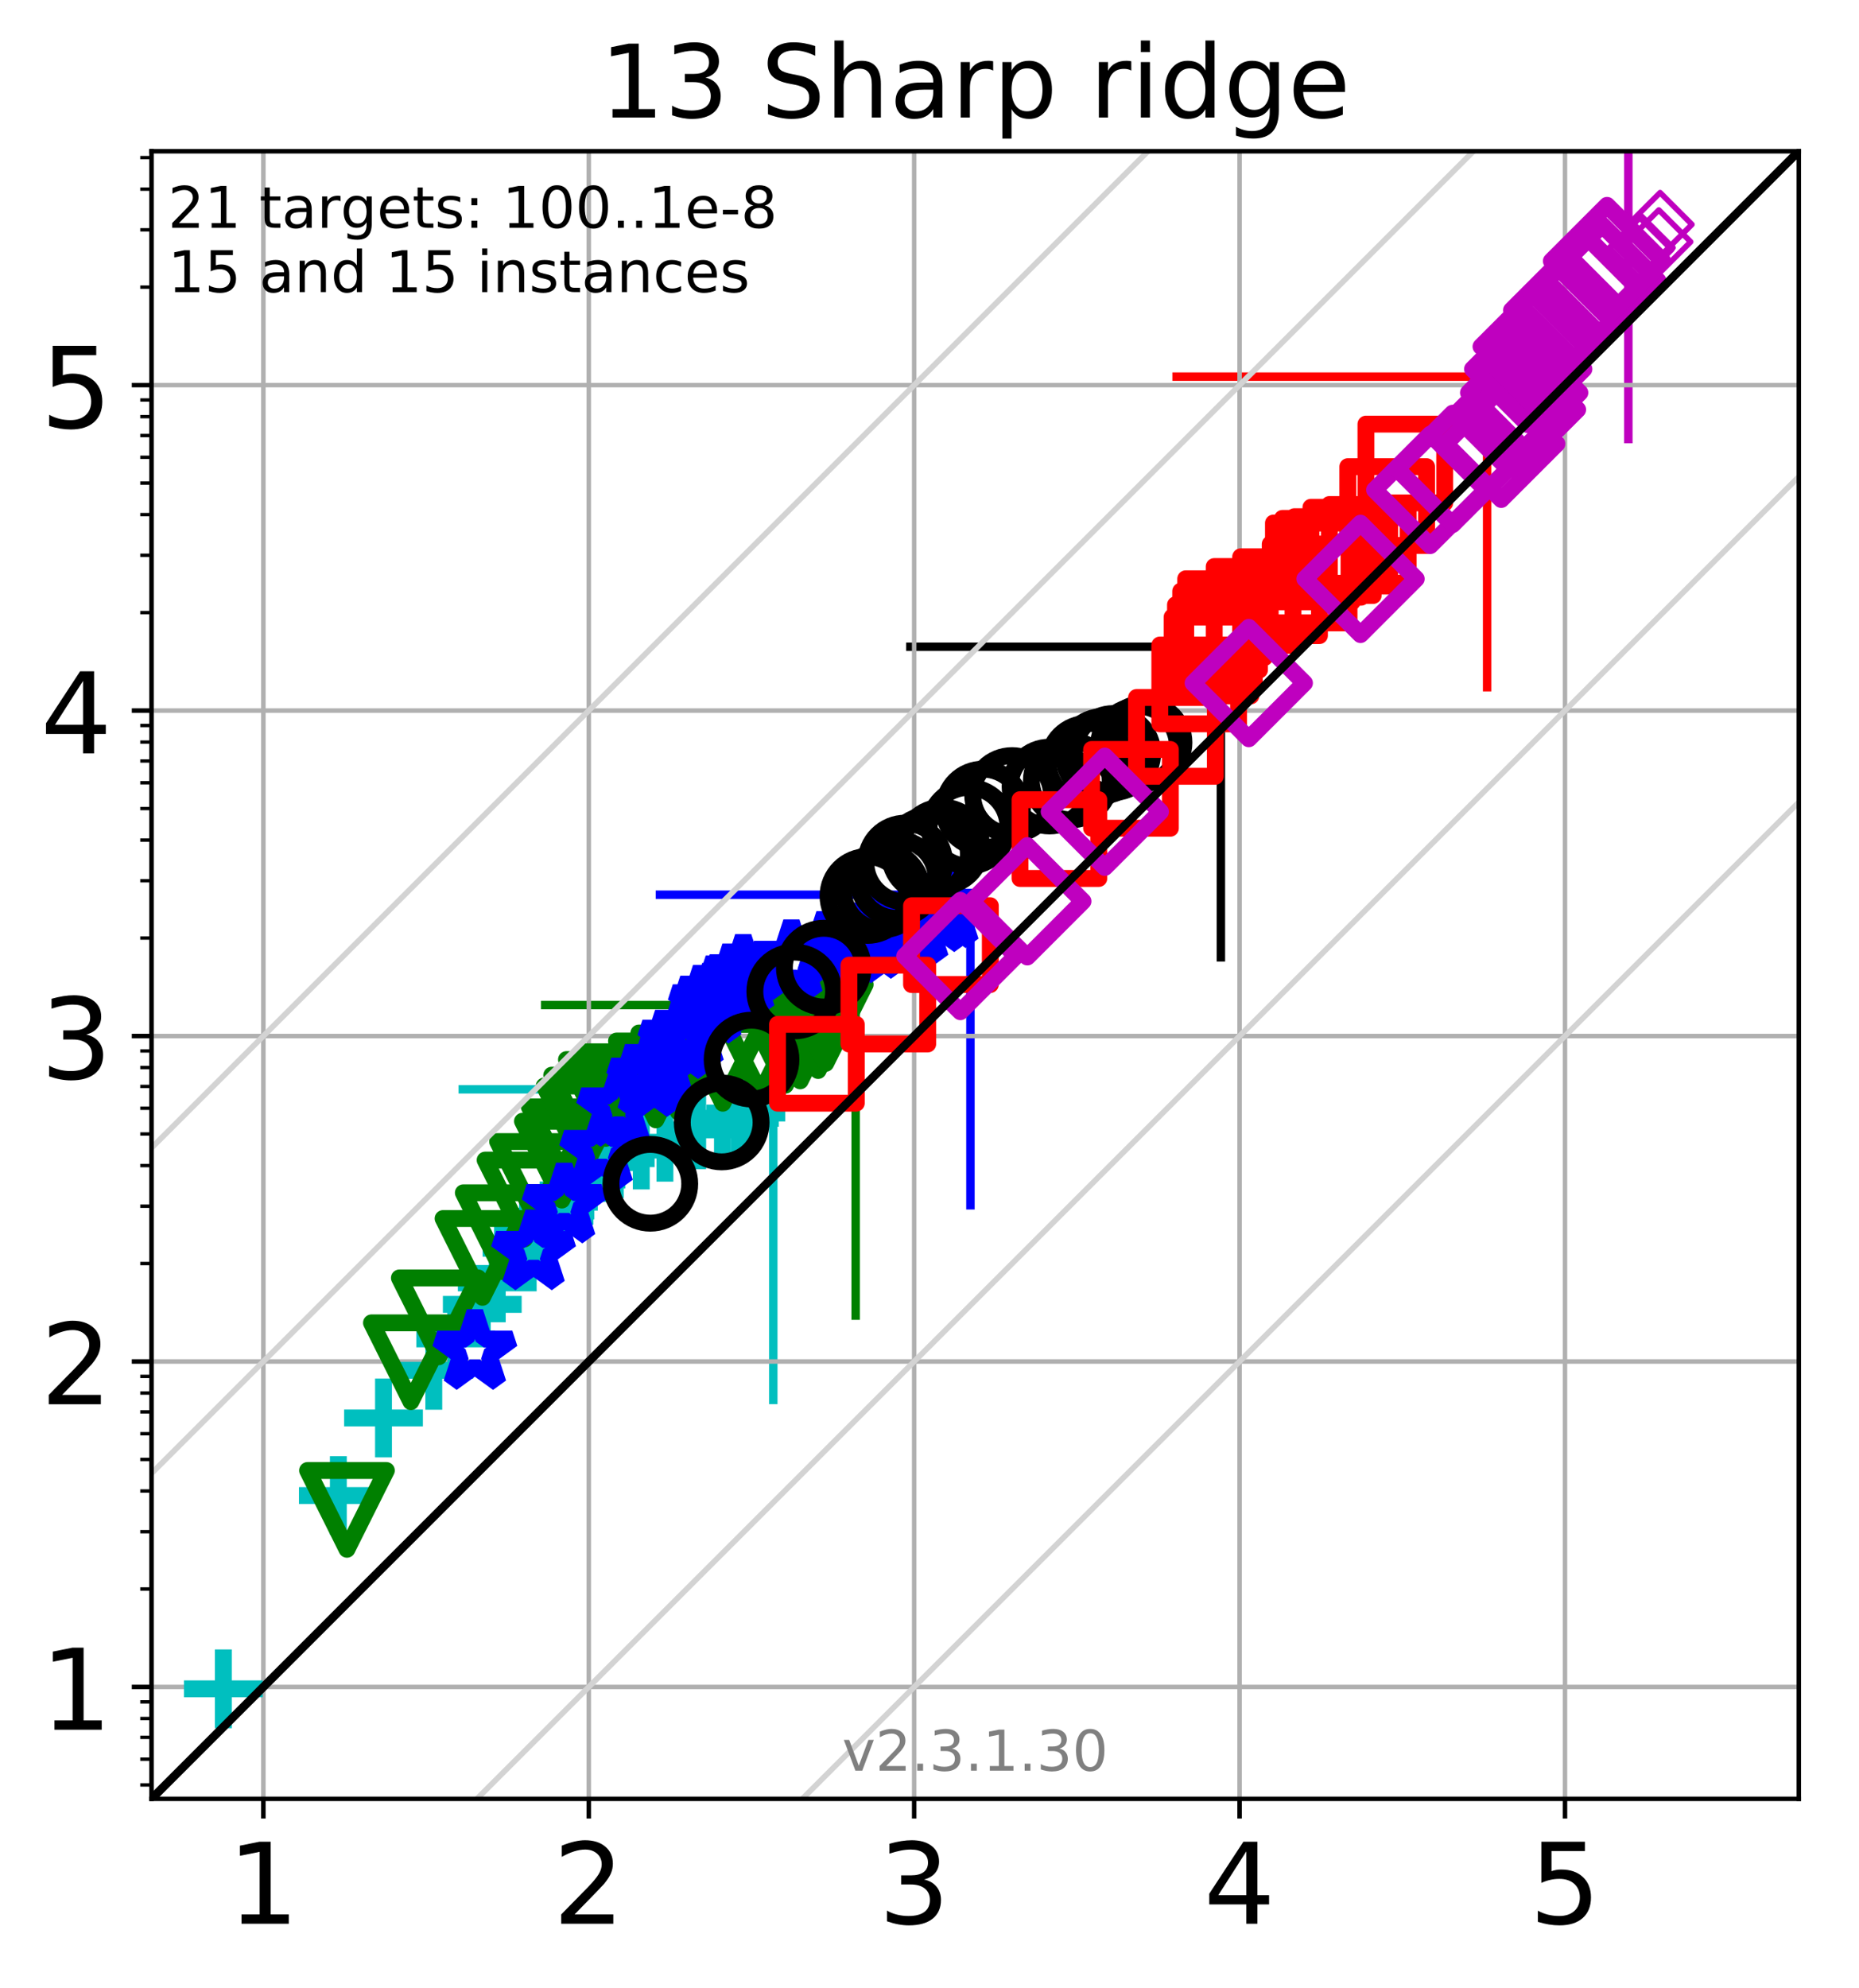 <?xml version="1.0" encoding="utf-8" standalone="no"?>
<!DOCTYPE svg PUBLIC "-//W3C//DTD SVG 1.1//EN"
  "http://www.w3.org/Graphics/SVG/1.1/DTD/svg11.dtd">
<!-- Created with matplotlib (https://matplotlib.org/) -->
<svg height="353.193pt" version="1.1" viewBox="0 0 330.385 353.193" width="330.385pt" xmlns="http://www.w3.org/2000/svg" xmlns:xlink="http://www.w3.org/1999/xlink">
 <defs>
  <style type="text/css">
*{stroke-linecap:butt;stroke-linejoin:round;}
  </style>
 </defs>
 <g id="figure_1">
  <g id="patch_1">
   <path d="M 0 353.193 
L 330.385 353.193 
L 330.385 0 
L 0 0 
z
" style="fill:#ffffff;"/>
  </g>
  <g id="axes_1">
   <g id="patch_2">
    <path d="M 26.925 319.637 
L 319.685 319.637 
L 319.685 26.877 
L 26.925 26.877 
z
" style="fill:#ffffff;"/>
   </g>
   <g id="line2d_1">
    <path clip-path="url(#p8da722b8ea)" d="M 137.43 248.744 
L 137.43 193.559 
" style="fill:none;stroke:#00bfbf;stroke-linecap:square;stroke-width:1.5;"/>
   </g>
   <g id="line2d_2">
    <path clip-path="url(#p8da722b8ea)" d="M 82.244 193.559 
L 137.43 193.559 
" style="fill:none;stroke:#00bfbf;stroke-linecap:square;stroke-width:1.5;"/>
   </g>
   <g id="line2d_3">
    <path clip-path="url(#p8da722b8ea)" d="M 152.071 233.775 
L 152.071 178.589 
" style="fill:none;stroke:#008000;stroke-linecap:square;stroke-width:1.5;"/>
   </g>
   <g id="line2d_4">
    <path clip-path="url(#p8da722b8ea)" d="M 96.886 178.589 
L 152.071 178.589 
" style="fill:none;stroke:#008000;stroke-linecap:square;stroke-width:1.5;"/>
   </g>
   <g id="line2d_5">
    <path clip-path="url(#p8da722b8ea)" d="M 172.468 214.165 
L 172.468 158.98 
" style="fill:none;stroke:#0000ff;stroke-linecap:square;stroke-width:1.5;"/>
   </g>
   <g id="line2d_6">
    <path clip-path="url(#p8da722b8ea)" d="M 117.283 158.98 
L 172.468 158.98 
" style="fill:none;stroke:#0000ff;stroke-linecap:square;stroke-width:1.5;"/>
   </g>
   <g id="line2d_7">
    <path clip-path="url(#p8da722b8ea)" d="M 216.978 170.108 
L 216.978 114.923 
" style="fill:none;stroke:#000000;stroke-linecap:square;stroke-width:1.5;"/>
   </g>
   <g id="line2d_8">
    <path clip-path="url(#p8da722b8ea)" d="M 161.793 114.923 
L 216.978 114.923 
" style="fill:none;stroke:#000000;stroke-linecap:square;stroke-width:1.5;"/>
   </g>
   <g id="line2d_9">
    <path clip-path="url(#p8da722b8ea)" d="M 264.293 122.112 
L 264.293 66.927 
" style="fill:none;stroke:#ff0000;stroke-linecap:square;stroke-width:1.5;"/>
   </g>
   <g id="line2d_10">
    <path clip-path="url(#p8da722b8ea)" d="M 209.107 66.927 
L 264.293 66.927 
" style="fill:none;stroke:#ff0000;stroke-linecap:square;stroke-width:1.5;"/>
   </g>
   <g id="line2d_11">
    <path clip-path="url(#p8da722b8ea)" d="M 289.393 78.014 
L 289.393 22.829 
" style="fill:none;stroke:#bf00bf;stroke-linecap:square;stroke-width:1.5;"/>
   </g>
   <g id="line2d_12">
    <path clip-path="url(#p8da722b8ea)" d="M 234.208 22.829 
L 289.393 22.829 
" style="fill:none;stroke:#bf00bf;stroke-linecap:square;stroke-width:1.5;"/>
   </g>
   <g id="matplotlib.axis_1">
    <g id="xtick_1">
     <g id="line2d_13">
      <path clip-path="url(#p8da722b8ea)" d="M 46.806 319.637 
L 46.806 26.877 
" style="fill:none;stroke:#b0b0b0;stroke-linecap:square;stroke-width:0.8;"/>
     </g>
     <g id="line2d_14">
      <defs>
       <path d="M 0 0 
L 0 3.5 
" id="m48a736edec" style="stroke:#000000;stroke-width:0.8;"/>
      </defs>
      <g>
       <use style="stroke:#000000;stroke-width:0.8;" x="46.806" xlink:href="#m48a736edec" y="319.637"/>
      </g>
     </g>
     <g id="text_1">
      <!-- 1 -->
      <defs>
       <path d="M 12.406 8.297 
L 28.516 8.297 
L 28.516 63.922 
L 10.984 60.406 
L 10.984 69.391 
L 28.422 72.906 
L 38.281 72.906 
L 38.281 8.297 
L 54.391 8.297 
L 54.391 0 
L 12.406 0 
z
" id="DejaVuSans-49"/>
      </defs>
      <g transform="translate(40.444 341.834)scale(0.2 -0.2)">
       <use xlink:href="#DejaVuSans-49"/>
      </g>
     </g>
    </g>
    <g id="xtick_2">
     <g id="line2d_15">
      <path clip-path="url(#p8da722b8ea)" d="M 104.638 319.637 
L 104.638 26.877 
" style="fill:none;stroke:#b0b0b0;stroke-linecap:square;stroke-width:0.8;"/>
     </g>
     <g id="line2d_16">
      <g>
       <use style="stroke:#000000;stroke-width:0.8;" x="104.638" xlink:href="#m48a736edec" y="319.637"/>
      </g>
     </g>
     <g id="text_2">
      <!-- 2 -->
      <defs>
       <path d="M 19.188 8.297 
L 53.609 8.297 
L 53.609 0 
L 7.328 0 
L 7.328 8.297 
Q 12.938 14.109 22.625 23.891 
Q 32.328 33.688 34.812 36.531 
Q 39.547 41.844 41.422 45.531 
Q 43.312 49.219 43.312 52.781 
Q 43.312 58.594 39.234 62.25 
Q 35.156 65.922 28.609 65.922 
Q 23.969 65.922 18.812 64.312 
Q 13.672 62.703 7.812 59.422 
L 7.812 69.391 
Q 13.766 71.781 18.938 73 
Q 24.125 74.219 28.422 74.219 
Q 39.75 74.219 46.484 68.547 
Q 53.219 62.891 53.219 53.422 
Q 53.219 48.922 51.531 44.891 
Q 49.859 40.875 45.406 35.406 
Q 44.188 33.984 37.641 27.219 
Q 31.109 20.453 19.188 8.297 
z
" id="DejaVuSans-50"/>
      </defs>
      <g transform="translate(98.275 341.834)scale(0.2 -0.2)">
       <use xlink:href="#DejaVuSans-50"/>
      </g>
     </g>
    </g>
    <g id="xtick_3">
     <g id="line2d_17">
      <path clip-path="url(#p8da722b8ea)" d="M 162.469 319.637 
L 162.469 26.877 
" style="fill:none;stroke:#b0b0b0;stroke-linecap:square;stroke-width:0.8;"/>
     </g>
     <g id="line2d_18">
      <g>
       <use style="stroke:#000000;stroke-width:0.8;" x="162.469" xlink:href="#m48a736edec" y="319.637"/>
      </g>
     </g>
     <g id="text_3">
      <!-- 3 -->
      <defs>
       <path d="M 40.578 39.312 
Q 47.656 37.797 51.625 33 
Q 55.609 28.219 55.609 21.188 
Q 55.609 10.406 48.188 4.484 
Q 40.766 -1.422 27.094 -1.422 
Q 22.516 -1.422 17.656 -0.516 
Q 12.797 0.391 7.625 2.203 
L 7.625 11.719 
Q 11.719 9.328 16.594 8.109 
Q 21.484 6.891 26.812 6.891 
Q 36.078 6.891 40.938 10.547 
Q 45.797 14.203 45.797 21.188 
Q 45.797 27.641 41.281 31.266 
Q 36.766 34.906 28.719 34.906 
L 20.219 34.906 
L 20.219 43.016 
L 29.109 43.016 
Q 36.375 43.016 40.234 45.922 
Q 44.094 48.828 44.094 54.297 
Q 44.094 59.906 40.109 62.906 
Q 36.141 65.922 28.719 65.922 
Q 24.656 65.922 20.016 65.031 
Q 15.375 64.156 9.812 62.312 
L 9.812 71.094 
Q 15.438 72.656 20.344 73.438 
Q 25.25 74.219 29.594 74.219 
Q 40.828 74.219 47.359 69.109 
Q 53.906 64.016 53.906 55.328 
Q 53.906 49.266 50.438 45.094 
Q 46.969 40.922 40.578 39.312 
z
" id="DejaVuSans-51"/>
      </defs>
      <g transform="translate(156.107 341.834)scale(0.2 -0.2)">
       <use xlink:href="#DejaVuSans-51"/>
      </g>
     </g>
    </g>
    <g id="xtick_4">
     <g id="line2d_19">
      <path clip-path="url(#p8da722b8ea)" d="M 220.301 319.637 
L 220.301 26.877 
" style="fill:none;stroke:#b0b0b0;stroke-linecap:square;stroke-width:0.8;"/>
     </g>
     <g id="line2d_20">
      <g>
       <use style="stroke:#000000;stroke-width:0.8;" x="220.301" xlink:href="#m48a736edec" y="319.637"/>
      </g>
     </g>
     <g id="text_4">
      <!-- 4 -->
      <defs>
       <path d="M 37.797 64.312 
L 12.891 25.391 
L 37.797 25.391 
z
M 35.203 72.906 
L 47.609 72.906 
L 47.609 25.391 
L 58.016 25.391 
L 58.016 17.188 
L 47.609 17.188 
L 47.609 0 
L 37.797 0 
L 37.797 17.188 
L 4.891 17.188 
L 4.891 26.703 
z
" id="DejaVuSans-52"/>
      </defs>
      <g transform="translate(213.938 341.834)scale(0.2 -0.2)">
       <use xlink:href="#DejaVuSans-52"/>
      </g>
     </g>
    </g>
    <g id="xtick_5">
     <g id="line2d_21">
      <path clip-path="url(#p8da722b8ea)" d="M 278.132 319.637 
L 278.132 26.877 
" style="fill:none;stroke:#b0b0b0;stroke-linecap:square;stroke-width:0.8;"/>
     </g>
     <g id="line2d_22">
      <g>
       <use style="stroke:#000000;stroke-width:0.8;" x="278.132" xlink:href="#m48a736edec" y="319.637"/>
      </g>
     </g>
     <g id="text_5">
      <!-- 5 -->
      <defs>
       <path d="M 10.797 72.906 
L 49.516 72.906 
L 49.516 64.594 
L 19.828 64.594 
L 19.828 46.734 
Q 21.969 47.469 24.109 47.828 
Q 26.266 48.188 28.422 48.188 
Q 40.625 48.188 47.75 41.5 
Q 54.891 34.812 54.891 23.391 
Q 54.891 11.625 47.562 5.094 
Q 40.234 -1.422 26.906 -1.422 
Q 22.312 -1.422 17.547 -0.641 
Q 12.797 0.141 7.719 1.703 
L 7.719 11.625 
Q 12.109 9.234 16.797 8.062 
Q 21.484 6.891 26.703 6.891 
Q 35.156 6.891 40.078 11.328 
Q 45.016 15.766 45.016 23.391 
Q 45.016 31 40.078 35.438 
Q 35.156 39.891 26.703 39.891 
Q 22.75 39.891 18.812 39.016 
Q 14.891 38.141 10.797 36.281 
z
" id="DejaVuSans-53"/>
      </defs>
      <g transform="translate(271.77 341.834)scale(0.2 -0.2)">
       <use xlink:href="#DejaVuSans-53"/>
      </g>
     </g>
    </g>
   </g>
   <g id="matplotlib.axis_2">
    <g id="ytick_1">
     <g id="line2d_23">
      <path clip-path="url(#p8da722b8ea)" d="M 26.925 299.756 
L 319.685 299.756 
" style="fill:none;stroke:#b0b0b0;stroke-linecap:square;stroke-width:0.8;"/>
     </g>
     <g id="line2d_24">
      <defs>
       <path d="M 0 0 
L -3.5 0 
" id="m61d187f54e" style="stroke:#000000;stroke-width:0.8;"/>
      </defs>
      <g>
       <use style="stroke:#000000;stroke-width:0.8;" x="26.925" xlink:href="#m61d187f54e" y="299.756"/>
      </g>
     </g>
     <g id="text_6">
      <!-- 1 -->
      <g transform="translate(7.2 307.354)scale(0.2 -0.2)">
       <use xlink:href="#DejaVuSans-49"/>
      </g>
     </g>
    </g>
    <g id="ytick_2">
     <g id="line2d_25">
      <path clip-path="url(#p8da722b8ea)" d="M 26.925 241.925 
L 319.685 241.925 
" style="fill:none;stroke:#b0b0b0;stroke-linecap:square;stroke-width:0.8;"/>
     </g>
     <g id="line2d_26">
      <g>
       <use style="stroke:#000000;stroke-width:0.8;" x="26.925" xlink:href="#m61d187f54e" y="241.925"/>
      </g>
     </g>
     <g id="text_7">
      <!-- 2 -->
      <g transform="translate(7.2 249.523)scale(0.2 -0.2)">
       <use xlink:href="#DejaVuSans-50"/>
      </g>
     </g>
    </g>
    <g id="ytick_3">
     <g id="line2d_27">
      <path clip-path="url(#p8da722b8ea)" d="M 26.925 184.093 
L 319.685 184.093 
" style="fill:none;stroke:#b0b0b0;stroke-linecap:square;stroke-width:0.8;"/>
     </g>
     <g id="line2d_28">
      <g>
       <use style="stroke:#000000;stroke-width:0.8;" x="26.925" xlink:href="#m61d187f54e" y="184.093"/>
      </g>
     </g>
     <g id="text_8">
      <!-- 3 -->
      <g transform="translate(7.2 191.692)scale(0.2 -0.2)">
       <use xlink:href="#DejaVuSans-51"/>
      </g>
     </g>
    </g>
    <g id="ytick_4">
     <g id="line2d_29">
      <path clip-path="url(#p8da722b8ea)" d="M 26.925 126.262 
L 319.685 126.262 
" style="fill:none;stroke:#b0b0b0;stroke-linecap:square;stroke-width:0.8;"/>
     </g>
     <g id="line2d_30">
      <g>
       <use style="stroke:#000000;stroke-width:0.8;" x="26.925" xlink:href="#m61d187f54e" y="126.262"/>
      </g>
     </g>
     <g id="text_9">
      <!-- 4 -->
      <g transform="translate(7.2 133.86)scale(0.2 -0.2)">
       <use xlink:href="#DejaVuSans-52"/>
      </g>
     </g>
    </g>
    <g id="ytick_5">
     <g id="line2d_31">
      <path clip-path="url(#p8da722b8ea)" d="M 26.925 68.43 
L 319.685 68.43 
" style="fill:none;stroke:#b0b0b0;stroke-linecap:square;stroke-width:0.8;"/>
     </g>
     <g id="line2d_32">
      <g>
       <use style="stroke:#000000;stroke-width:0.8;" x="26.925" xlink:href="#m61d187f54e" y="68.43"/>
      </g>
     </g>
     <g id="text_10">
      <!-- 5 -->
      <g transform="translate(7.2 76.029)scale(0.2 -0.2)">
       <use xlink:href="#DejaVuSans-53"/>
      </g>
     </g>
    </g>
    <g id="ytick_6">
     <g id="line2d_33">
      <defs>
       <path d="M 0 0 
L -2 0 
" id="m5c525b5543" style="stroke:#000000;stroke-width:0.6;"/>
      </defs>
      <g>
       <use style="stroke:#000000;stroke-width:0.6;" x="26.925" xlink:href="#m5c525b5543" y="317.165"/>
      </g>
     </g>
    </g>
    <g id="ytick_7">
     <g id="line2d_34">
      <g>
       <use style="stroke:#000000;stroke-width:0.6;" x="26.925" xlink:href="#m5c525b5543" y="312.586"/>
      </g>
     </g>
    </g>
    <g id="ytick_8">
     <g id="line2d_35">
      <g>
       <use style="stroke:#000000;stroke-width:0.6;" x="26.925" xlink:href="#m5c525b5543" y="308.714"/>
      </g>
     </g>
    </g>
    <g id="ytick_9">
     <g id="line2d_36">
      <g>
       <use style="stroke:#000000;stroke-width:0.6;" x="26.925" xlink:href="#m5c525b5543" y="305.36"/>
      </g>
     </g>
    </g>
    <g id="ytick_10">
     <g id="line2d_37">
      <g>
       <use style="stroke:#000000;stroke-width:0.6;" x="26.925" xlink:href="#m5c525b5543" y="302.402"/>
      </g>
     </g>
    </g>
    <g id="ytick_11">
     <g id="line2d_38">
      <g>
       <use style="stroke:#000000;stroke-width:0.6;" x="26.925" xlink:href="#m5c525b5543" y="282.347"/>
      </g>
     </g>
    </g>
    <g id="ytick_12">
     <g id="line2d_39">
      <g>
       <use style="stroke:#000000;stroke-width:0.6;" x="26.925" xlink:href="#m5c525b5543" y="272.163"/>
      </g>
     </g>
    </g>
    <g id="ytick_13">
     <g id="line2d_40">
      <g>
       <use style="stroke:#000000;stroke-width:0.6;" x="26.925" xlink:href="#m5c525b5543" y="264.938"/>
      </g>
     </g>
    </g>
    <g id="ytick_14">
     <g id="line2d_41">
      <g>
       <use style="stroke:#000000;stroke-width:0.6;" x="26.925" xlink:href="#m5c525b5543" y="259.334"/>
      </g>
     </g>
    </g>
    <g id="ytick_15">
     <g id="line2d_42">
      <g>
       <use style="stroke:#000000;stroke-width:0.6;" x="26.925" xlink:href="#m5c525b5543" y="254.754"/>
      </g>
     </g>
    </g>
    <g id="ytick_16">
     <g id="line2d_43">
      <g>
       <use style="stroke:#000000;stroke-width:0.6;" x="26.925" xlink:href="#m5c525b5543" y="250.883"/>
      </g>
     </g>
    </g>
    <g id="ytick_17">
     <g id="line2d_44">
      <g>
       <use style="stroke:#000000;stroke-width:0.6;" x="26.925" xlink:href="#m5c525b5543" y="247.529"/>
      </g>
     </g>
    </g>
    <g id="ytick_18">
     <g id="line2d_45">
      <g>
       <use style="stroke:#000000;stroke-width:0.6;" x="26.925" xlink:href="#m5c525b5543" y="244.571"/>
      </g>
     </g>
    </g>
    <g id="ytick_19">
     <g id="line2d_46">
      <g>
       <use style="stroke:#000000;stroke-width:0.6;" x="26.925" xlink:href="#m5c525b5543" y="224.516"/>
      </g>
     </g>
    </g>
    <g id="ytick_20">
     <g id="line2d_47">
      <g>
       <use style="stroke:#000000;stroke-width:0.6;" x="26.925" xlink:href="#m5c525b5543" y="214.332"/>
      </g>
     </g>
    </g>
    <g id="ytick_21">
     <g id="line2d_48">
      <g>
       <use style="stroke:#000000;stroke-width:0.6;" x="26.925" xlink:href="#m5c525b5543" y="207.107"/>
      </g>
     </g>
    </g>
    <g id="ytick_22">
     <g id="line2d_49">
      <g>
       <use style="stroke:#000000;stroke-width:0.6;" x="26.925" xlink:href="#m5c525b5543" y="201.502"/>
      </g>
     </g>
    </g>
    <g id="ytick_23">
     <g id="line2d_50">
      <g>
       <use style="stroke:#000000;stroke-width:0.6;" x="26.925" xlink:href="#m5c525b5543" y="196.923"/>
      </g>
     </g>
    </g>
    <g id="ytick_24">
     <g id="line2d_51">
      <g>
       <use style="stroke:#000000;stroke-width:0.6;" x="26.925" xlink:href="#m5c525b5543" y="193.051"/>
      </g>
     </g>
    </g>
    <g id="ytick_25">
     <g id="line2d_52">
      <g>
       <use style="stroke:#000000;stroke-width:0.6;" x="26.925" xlink:href="#m5c525b5543" y="189.698"/>
      </g>
     </g>
    </g>
    <g id="ytick_26">
     <g id="line2d_53">
      <g>
       <use style="stroke:#000000;stroke-width:0.6;" x="26.925" xlink:href="#m5c525b5543" y="186.739"/>
      </g>
     </g>
    </g>
    <g id="ytick_27">
     <g id="line2d_54">
      <g>
       <use style="stroke:#000000;stroke-width:0.6;" x="26.925" xlink:href="#m5c525b5543" y="166.684"/>
      </g>
     </g>
    </g>
    <g id="ytick_28">
     <g id="line2d_55">
      <g>
       <use style="stroke:#000000;stroke-width:0.6;" x="26.925" xlink:href="#m5c525b5543" y="156.5"/>
      </g>
     </g>
    </g>
    <g id="ytick_29">
     <g id="line2d_56">
      <g>
       <use style="stroke:#000000;stroke-width:0.6;" x="26.925" xlink:href="#m5c525b5543" y="149.275"/>
      </g>
     </g>
    </g>
    <g id="ytick_30">
     <g id="line2d_57">
      <g>
       <use style="stroke:#000000;stroke-width:0.6;" x="26.925" xlink:href="#m5c525b5543" y="143.671"/>
      </g>
     </g>
    </g>
    <g id="ytick_31">
     <g id="line2d_58">
      <g>
       <use style="stroke:#000000;stroke-width:0.6;" x="26.925" xlink:href="#m5c525b5543" y="139.091"/>
      </g>
     </g>
    </g>
    <g id="ytick_32">
     <g id="line2d_59">
      <g>
       <use style="stroke:#000000;stroke-width:0.6;" x="26.925" xlink:href="#m5c525b5543" y="135.22"/>
      </g>
     </g>
    </g>
    <g id="ytick_33">
     <g id="line2d_60">
      <g>
       <use style="stroke:#000000;stroke-width:0.6;" x="26.925" xlink:href="#m5c525b5543" y="131.866"/>
      </g>
     </g>
    </g>
    <g id="ytick_34">
     <g id="line2d_61">
      <g>
       <use style="stroke:#000000;stroke-width:0.6;" x="26.925" xlink:href="#m5c525b5543" y="128.908"/>
      </g>
     </g>
    </g>
    <g id="ytick_35">
     <g id="line2d_62">
      <g>
       <use style="stroke:#000000;stroke-width:0.6;" x="26.925" xlink:href="#m5c525b5543" y="108.853"/>
      </g>
     </g>
    </g>
    <g id="ytick_36">
     <g id="line2d_63">
      <g>
       <use style="stroke:#000000;stroke-width:0.6;" x="26.925" xlink:href="#m5c525b5543" y="98.669"/>
      </g>
     </g>
    </g>
    <g id="ytick_37">
     <g id="line2d_64">
      <g>
       <use style="stroke:#000000;stroke-width:0.6;" x="26.925" xlink:href="#m5c525b5543" y="91.444"/>
      </g>
     </g>
    </g>
    <g id="ytick_38">
     <g id="line2d_65">
      <g>
       <use style="stroke:#000000;stroke-width:0.6;" x="26.925" xlink:href="#m5c525b5543" y="85.839"/>
      </g>
     </g>
    </g>
    <g id="ytick_39">
     <g id="line2d_66">
      <g>
       <use style="stroke:#000000;stroke-width:0.6;" x="26.925" xlink:href="#m5c525b5543" y="81.26"/>
      </g>
     </g>
    </g>
    <g id="ytick_40">
     <g id="line2d_67">
      <g>
       <use style="stroke:#000000;stroke-width:0.6;" x="26.925" xlink:href="#m5c525b5543" y="77.388"/>
      </g>
     </g>
    </g>
    <g id="ytick_41">
     <g id="line2d_68">
      <g>
       <use style="stroke:#000000;stroke-width:0.6;" x="26.925" xlink:href="#m5c525b5543" y="74.035"/>
      </g>
     </g>
    </g>
    <g id="ytick_42">
     <g id="line2d_69">
      <g>
       <use style="stroke:#000000;stroke-width:0.6;" x="26.925" xlink:href="#m5c525b5543" y="71.076"/>
      </g>
     </g>
    </g>
    <g id="ytick_43">
     <g id="line2d_70">
      <g>
       <use style="stroke:#000000;stroke-width:0.6;" x="26.925" xlink:href="#m5c525b5543" y="51.021"/>
      </g>
     </g>
    </g>
    <g id="ytick_44">
     <g id="line2d_71">
      <g>
       <use style="stroke:#000000;stroke-width:0.6;" x="26.925" xlink:href="#m5c525b5543" y="40.838"/>
      </g>
     </g>
    </g>
    <g id="ytick_45">
     <g id="line2d_72">
      <g>
       <use style="stroke:#000000;stroke-width:0.6;" x="26.925" xlink:href="#m5c525b5543" y="33.612"/>
      </g>
     </g>
    </g>
    <g id="ytick_46">
     <g id="line2d_73">
      <g>
       <use style="stroke:#000000;stroke-width:0.6;" x="26.925" xlink:href="#m5c525b5543" y="28.008"/>
      </g>
     </g>
    </g>
   </g>
   <g id="line2d_74">
    <defs>
     <path d="M -7 0 
L 7 0 
M 0 7 
L 0 -7 
" id="m5ab9fe84d1" style="stroke:#00bfbf;stroke-width:3;"/>
    </defs>
    <g>
     <use style="fill-opacity:0;stroke:#00bfbf;stroke-width:3;" x="39.692" xlink:href="#m5ab9fe84d1" y="300.093"/>
     <use style="fill-opacity:0;stroke:#00bfbf;stroke-width:3;" x="60.133" xlink:href="#m5ab9fe84d1" y="265.746"/>
     <use style="fill-opacity:0;stroke:#00bfbf;stroke-width:3;" x="68.158" xlink:href="#m5ab9fe84d1" y="251.958"/>
     <use style="fill-opacity:0;stroke:#00bfbf;stroke-width:3;" x="77.095" xlink:href="#m5ab9fe84d1" y="243.496"/>
     <use style="fill-opacity:0;stroke:#00bfbf;stroke-width:3;" x="80.988" xlink:href="#m5ab9fe84d1" y="237.91"/>
     <use style="fill-opacity:0;stroke:#00bfbf;stroke-width:3;" x="85.71" xlink:href="#m5ab9fe84d1" y="231.774"/>
     <use style="fill-opacity:0;stroke:#00bfbf;stroke-width:3;" x="88.374" xlink:href="#m5ab9fe84d1" y="227.956"/>
     <use style="fill-opacity:0;stroke:#00bfbf;stroke-width:3;" x="92.766" xlink:href="#m5ab9fe84d1" y="221.797"/>
     <use style="fill-opacity:0;stroke:#00bfbf;stroke-width:3;" x="94.803" xlink:href="#m5ab9fe84d1" y="219.384"/>
     <use style="fill-opacity:0;stroke:#00bfbf;stroke-width:3;" x="98.462" xlink:href="#m5ab9fe84d1" y="216.125"/>
     <use style="fill-opacity:0;stroke:#00bfbf;stroke-width:3;" x="99.242" xlink:href="#m5ab9fe84d1" y="213.611"/>
     <use style="fill-opacity:0;stroke:#00bfbf;stroke-width:3;" x="102.905" xlink:href="#m5ab9fe84d1" y="211.451"/>
     <use style="fill-opacity:0;stroke:#00bfbf;stroke-width:3;" x="104.13" xlink:href="#m5ab9fe84d1" y="209.669"/>
     <use style="fill-opacity:0;stroke:#00bfbf;stroke-width:3;" x="107.559" xlink:href="#m5ab9fe84d1" y="206.58"/>
     <use style="fill-opacity:0;stroke:#00bfbf;stroke-width:3;" x="109.342" xlink:href="#m5ab9fe84d1" y="205.885"/>
     <use style="fill-opacity:0;stroke:#00bfbf;stroke-width:3;" x="113.97" xlink:href="#m5ab9fe84d1" y="204.35"/>
     <use style="fill-opacity:0;stroke:#00bfbf;stroke-width:3;" x="118.171" xlink:href="#m5ab9fe84d1" y="202.967"/>
     <use style="fill-opacity:0;stroke:#00bfbf;stroke-width:3;" x="123.995" xlink:href="#m5ab9fe84d1" y="200.766"/>
     <use style="fill-opacity:0;stroke:#00bfbf;stroke-width:3;" x="128.397" xlink:href="#m5ab9fe84d1" y="200.223"/>
     <use style="fill-opacity:0;stroke:#00bfbf;stroke-width:3;" x="131.413" xlink:href="#m5ab9fe84d1" y="198.707"/>
     <use style="fill-opacity:0;stroke:#00bfbf;stroke-width:3;" x="132.552" xlink:href="#m5ab9fe84d1" y="197.772"/>
    </g>
   </g>
   <g id="line2d_75">
    <defs>
     <path d="M -0 7 
L 7 -7 
L -7 -7 
z
" id="m77c4b7ed24" style="stroke:#008000;stroke-linejoin:miter;stroke-width:3;"/>
    </defs>
    <g>
     <use style="fill-opacity:0;stroke:#008000;stroke-linejoin:miter;stroke-width:3;" x="61.662" xlink:href="#m77c4b7ed24" y="268.292"/>
     <use style="fill-opacity:0;stroke:#008000;stroke-linejoin:miter;stroke-width:3;" x="73.022" xlink:href="#m77c4b7ed24" y="242.059"/>
     <use style="fill-opacity:0;stroke:#008000;stroke-linejoin:miter;stroke-width:3;" x="77.982" xlink:href="#m77c4b7ed24" y="234.079"/>
     <use style="fill-opacity:0;stroke:#008000;stroke-linejoin:miter;stroke-width:3;" x="85.746" xlink:href="#m77c4b7ed24" y="223.522"/>
     <use style="fill-opacity:0;stroke:#008000;stroke-linejoin:miter;stroke-width:3;" x="89.347" xlink:href="#m77c4b7ed24" y="218.951"/>
     <use style="fill-opacity:0;stroke:#008000;stroke-linejoin:miter;stroke-width:3;" x="93.219" xlink:href="#m77c4b7ed24" y="213.138"/>
     <use style="fill-opacity:0;stroke:#008000;stroke-linejoin:miter;stroke-width:3;" x="95.439" xlink:href="#m77c4b7ed24" y="209.846"/>
     <use style="fill-opacity:0;stroke:#008000;stroke-linejoin:miter;stroke-width:3;" x="99.857" xlink:href="#m77c4b7ed24" y="206.234"/>
     <use style="fill-opacity:0;stroke:#008000;stroke-linejoin:miter;stroke-width:3;" x="101.063" xlink:href="#m77c4b7ed24" y="203.68"/>
     <use style="fill-opacity:0;stroke:#008000;stroke-linejoin:miter;stroke-width:3;" x="103.717" xlink:href="#m77c4b7ed24" y="199.972"/>
     <use style="fill-opacity:0;stroke:#008000;stroke-linejoin:miter;stroke-width:3;" x="105.053" xlink:href="#m77c4b7ed24" y="198.05"/>
     <use style="fill-opacity:0;stroke:#008000;stroke-linejoin:miter;stroke-width:3;" x="107.678" xlink:href="#m77c4b7ed24" y="195.276"/>
     <use style="fill-opacity:0;stroke:#008000;stroke-linejoin:miter;stroke-width:3;" x="110.349" xlink:href="#m77c4b7ed24" y="193.893"/>
     <use style="fill-opacity:0;stroke:#008000;stroke-linejoin:miter;stroke-width:3;" x="116.567" xlink:href="#m77c4b7ed24" y="191.986"/>
     <use style="fill-opacity:0;stroke:#008000;stroke-linejoin:miter;stroke-width:3;" x="120.537" xlink:href="#m77c4b7ed24" y="190.564"/>
     <use style="fill-opacity:0;stroke:#008000;stroke-linejoin:miter;stroke-width:3;" x="128.455" xlink:href="#m77c4b7ed24" y="189.035"/>
     <use style="fill-opacity:0;stroke:#008000;stroke-linejoin:miter;stroke-width:3;" x="135.141" xlink:href="#m77c4b7ed24" y="187.361"/>
     <use style="fill-opacity:0;stroke:#008000;stroke-linejoin:miter;stroke-width:3;" x="139.585" xlink:href="#m77c4b7ed24" y="185.831"/>
     <use style="fill-opacity:0;stroke:#008000;stroke-linejoin:miter;stroke-width:3;" x="142.212" xlink:href="#m77c4b7ed24" y="185.057"/>
     <use style="fill-opacity:0;stroke:#008000;stroke-linejoin:miter;stroke-width:3;" x="145.399" xlink:href="#m77c4b7ed24" y="183.221"/>
     <use style="fill-opacity:0;stroke:#008000;stroke-linejoin:miter;stroke-width:3;" x="146.756" xlink:href="#m77c4b7ed24" y="181.946"/>
    </g>
   </g>
   <g id="line2d_76">
    <defs>
     <path d="M 0 -7 
L -1.572 -2.163 
L -6.657 -2.163 
L -2.543 0.826 
L -4.114 5.663 
L -0 2.674 
L 4.114 5.663 
L 2.543 0.826 
L 6.657 -2.163 
L 1.572 -2.163 
z
" id="m3d09c209dc" style="stroke:#0000ff;stroke-linejoin:bevel;stroke-width:3;"/>
    </defs>
    <g>
     <use style="fill-opacity:0;stroke:#0000ff;stroke-linejoin:bevel;stroke-width:3;" x="84.396" xlink:href="#m3d09c209dc" y="240.1"/>
     <use style="fill-opacity:0;stroke:#0000ff;stroke-linejoin:bevel;stroke-width:3;" x="94.828" xlink:href="#m3d09c209dc" y="222.39"/>
     <use style="fill-opacity:0;stroke:#0000ff;stroke-linejoin:bevel;stroke-width:3;" x="100.259" xlink:href="#m3d09c209dc" y="214.065"/>
     <use style="fill-opacity:0;stroke:#0000ff;stroke-linejoin:bevel;stroke-width:3;" x="106.925" xlink:href="#m3d09c209dc" y="204.436"/>
     <use style="fill-opacity:0;stroke:#0000ff;stroke-linejoin:bevel;stroke-width:3;" x="109.959" xlink:href="#m3d09c209dc" y="196.901"/>
     <use style="fill-opacity:0;stroke:#0000ff;stroke-linejoin:bevel;stroke-width:3;" x="115.297" xlink:href="#m3d09c209dc" y="191.592"/>
     <use style="fill-opacity:0;stroke:#0000ff;stroke-linejoin:bevel;stroke-width:3;" x="117.747" xlink:href="#m3d09c209dc" y="189.18"/>
     <use style="fill-opacity:0;stroke:#0000ff;stroke-linejoin:bevel;stroke-width:3;" x="120.838" xlink:href="#m3d09c209dc" y="184.86"/>
     <use style="fill-opacity:0;stroke:#0000ff;stroke-linejoin:bevel;stroke-width:3;" x="123.088" xlink:href="#m3d09c209dc" y="183.089"/>
     <use style="fill-opacity:0;stroke:#0000ff;stroke-linejoin:bevel;stroke-width:3;" x="126.232" xlink:href="#m3d09c209dc" y="178.561"/>
     <use style="fill-opacity:0;stroke:#0000ff;stroke-linejoin:bevel;stroke-width:3;" x="127.564" xlink:href="#m3d09c209dc" y="177.029"/>
     <use style="fill-opacity:0;stroke:#0000ff;stroke-linejoin:bevel;stroke-width:3;" x="129.819" xlink:href="#m3d09c209dc" y="175.116"/>
     <use style="fill-opacity:0;stroke:#0000ff;stroke-linejoin:bevel;stroke-width:3;" x="132.085" xlink:href="#m3d09c209dc" y="173.435"/>
     <use style="fill-opacity:0;stroke:#0000ff;stroke-linejoin:bevel;stroke-width:3;" x="140.653" xlink:href="#m3d09c209dc" y="170.834"/>
     <use style="fill-opacity:0;stroke:#0000ff;stroke-linejoin:bevel;stroke-width:3;" x="146.524" xlink:href="#m3d09c209dc" y="169.36"/>
     <use style="fill-opacity:0;stroke:#0000ff;stroke-linejoin:bevel;stroke-width:3;" x="151.57" xlink:href="#m3d09c209dc" y="167.827"/>
     <use style="fill-opacity:0;stroke:#0000ff;stroke-linejoin:bevel;stroke-width:3;" x="155.096" xlink:href="#m3d09c209dc" y="167.056"/>
     <use style="fill-opacity:0;stroke:#0000ff;stroke-linejoin:bevel;stroke-width:3;" x="161.025" xlink:href="#m3d09c209dc" y="165.606"/>
     <use style="fill-opacity:0;stroke:#0000ff;stroke-linejoin:bevel;stroke-width:3;" x="163.014" xlink:href="#m3d09c209dc" y="164.442"/>
     <use style="fill-opacity:0;stroke:#0000ff;stroke-linejoin:bevel;stroke-width:3;" x="166.349" xlink:href="#m3d09c209dc" y="162.307"/>
     <use style="fill-opacity:0;stroke:#0000ff;stroke-linejoin:bevel;stroke-width:3;" x="168.365" xlink:href="#m3d09c209dc" y="161.585"/>
    </g>
   </g>
   <g id="line2d_77">
    <defs>
     <path d="M 0 7 
C 1.856 7 3.637 6.262 4.95 4.95 
C 6.262 3.637 7 1.856 7 0 
C 7 -1.856 6.262 -3.637 4.95 -4.95 
C 3.637 -6.262 1.856 -7 0 -7 
C -1.856 -7 -3.637 -6.262 -4.95 -4.95 
C -6.262 -3.637 -7 -1.856 -7 0 
C -7 1.856 -6.262 3.637 -4.95 4.95 
C -3.637 6.262 -1.856 7 0 7 
z
" id="ma794af84f9" style="stroke:#000000;stroke-width:3;"/>
    </defs>
    <g>
     <use style="fill-opacity:0;stroke:#000000;stroke-width:3;" x="115.58" xlink:href="#ma794af84f9" y="210.346"/>
     <use style="fill-opacity:0;stroke:#000000;stroke-width:3;" x="128.26" xlink:href="#ma794af84f9" y="199.452"/>
     <use style="fill-opacity:0;stroke:#000000;stroke-width:3;" x="133.567" xlink:href="#ma794af84f9" y="188.276"/>
     <use style="fill-opacity:0;stroke:#000000;stroke-width:3;" x="141.155" xlink:href="#ma794af84f9" y="176.18"/>
     <use style="fill-opacity:0;stroke:#000000;stroke-width:3;" x="146.406" xlink:href="#ma794af84f9" y="171.94"/>
     <use style="fill-opacity:0;stroke:#000000;stroke-width:3;" x="154.158" xlink:href="#ma794af84f9" y="159.21"/>
     <use style="fill-opacity:0;stroke:#000000;stroke-width:3;" x="156.858" xlink:href="#ma794af84f9" y="158.184"/>
     <use style="fill-opacity:0;stroke:#000000;stroke-width:3;" x="159.397" xlink:href="#ma794af84f9" y="156.172"/>
     <use style="fill-opacity:0;stroke:#000000;stroke-width:3;" x="160.879" xlink:href="#ma794af84f9" y="153.265"/>
     <use style="fill-opacity:0;stroke:#000000;stroke-width:3;" x="165.111" xlink:href="#ma794af84f9" y="151.836"/>
     <use style="fill-opacity:0;stroke:#000000;stroke-width:3;" x="167.458" xlink:href="#ma794af84f9" y="150.435"/>
     <use style="fill-opacity:0;stroke:#000000;stroke-width:3;" x="172.136" xlink:href="#ma794af84f9" y="146.91"/>
     <use style="fill-opacity:0;stroke:#000000;stroke-width:3;" x="174.712" xlink:href="#ma794af84f9" y="143.672"/>
     <use style="fill-opacity:0;stroke:#000000;stroke-width:3;" x="179.871" xlink:href="#ma794af84f9" y="141.266"/>
     <use style="fill-opacity:0;stroke:#000000;stroke-width:3;" x="186.518" xlink:href="#ma794af84f9" y="139.767"/>
     <use style="fill-opacity:0;stroke:#000000;stroke-width:3;" x="190.3" xlink:href="#ma794af84f9" y="138.683"/>
     <use style="fill-opacity:0;stroke:#000000;stroke-width:3;" x="193.3" xlink:href="#ma794af84f9" y="135.528"/>
     <use style="fill-opacity:0;stroke:#000000;stroke-width:3;" x="196.038" xlink:href="#ma794af84f9" y="134.327"/>
     <use style="fill-opacity:0;stroke:#000000;stroke-width:3;" x="197.857" xlink:href="#ma794af84f9" y="133.796"/>
     <use style="fill-opacity:0;stroke:#000000;stroke-width:3;" x="202.234" xlink:href="#ma794af84f9" y="132.479"/>
     <use style="fill-opacity:0;stroke:#000000;stroke-width:3;" x="203.413" xlink:href="#ma794af84f9" y="131.941"/>
    </g>
   </g>
   <g id="line2d_78">
    <defs>
     <path d="M -7 7 
L 7 7 
L 7 -7 
L -7 -7 
z
" id="m03de39a243" style="stroke:#ff0000;stroke-linejoin:miter;stroke-width:3;"/>
    </defs>
    <g>
     <use style="fill-opacity:0;stroke:#ff0000;stroke-linejoin:miter;stroke-width:3;" x="145.18" xlink:href="#m03de39a243" y="189.022"/>
     <use style="fill-opacity:0;stroke:#ff0000;stroke-linejoin:miter;stroke-width:3;" x="157.874" xlink:href="#m03de39a243" y="178.505"/>
     <use style="fill-opacity:0;stroke:#ff0000;stroke-linejoin:miter;stroke-width:3;" x="169.002" xlink:href="#m03de39a243" y="167.94"/>
     <use style="fill-opacity:0;stroke:#ff0000;stroke-linejoin:miter;stroke-width:3;" x="188.28" xlink:href="#m03de39a243" y="149.095"/>
     <use style="fill-opacity:0;stroke:#ff0000;stroke-linejoin:miter;stroke-width:3;" x="201" xlink:href="#m03de39a243" y="140.172"/>
     <use style="fill-opacity:0;stroke:#ff0000;stroke-linejoin:miter;stroke-width:3;" x="208.987" xlink:href="#m03de39a243" y="130.938"/>
     <use style="fill-opacity:0;stroke:#ff0000;stroke-linejoin:miter;stroke-width:3;" x="213.124" xlink:href="#m03de39a243" y="121.617"/>
     <use style="fill-opacity:0;stroke:#ff0000;stroke-linejoin:miter;stroke-width:3;" x="215.308" xlink:href="#m03de39a243" y="116.647"/>
     <use style="fill-opacity:0;stroke:#ff0000;stroke-linejoin:miter;stroke-width:3;" x="215.913" xlink:href="#m03de39a243" y="114.463"/>
     <use style="fill-opacity:0;stroke:#ff0000;stroke-linejoin:miter;stroke-width:3;" x="216.837" xlink:href="#m03de39a243" y="112.051"/>
     <use style="fill-opacity:0;stroke:#ff0000;stroke-linejoin:miter;stroke-width:3;" x="217.73" xlink:href="#m03de39a243" y="109.845"/>
     <use style="fill-opacity:0;stroke:#ff0000;stroke-linejoin:miter;stroke-width:3;" x="222.792" xlink:href="#m03de39a243" y="107.672"/>
     <use style="fill-opacity:0;stroke:#ff0000;stroke-linejoin:miter;stroke-width:3;" x="227.492" xlink:href="#m03de39a243" y="105.942"/>
     <use style="fill-opacity:0;stroke:#ff0000;stroke-linejoin:miter;stroke-width:3;" x="232.747" xlink:href="#m03de39a243" y="103.678"/>
     <use style="fill-opacity:0;stroke:#ff0000;stroke-linejoin:miter;stroke-width:3;" x="233.319" xlink:href="#m03de39a243" y="99.941"/>
     <use style="fill-opacity:0;stroke:#ff0000;stroke-linejoin:miter;stroke-width:3;" x="234.917" xlink:href="#m03de39a243" y="99.116"/>
     <use style="fill-opacity:0;stroke:#ff0000;stroke-linejoin:miter;stroke-width:3;" x="237.042" xlink:href="#m03de39a243" y="98.812"/>
     <use style="fill-opacity:0;stroke:#ff0000;stroke-linejoin:miter;stroke-width:3;" x="239.983" xlink:href="#m03de39a243" y="97.139"/>
     <use style="fill-opacity:0;stroke:#ff0000;stroke-linejoin:miter;stroke-width:3;" x="243.26" xlink:href="#m03de39a243" y="96.649"/>
     <use style="fill-opacity:0;stroke:#ff0000;stroke-linejoin:miter;stroke-width:3;" x="246.538" xlink:href="#m03de39a243" y="89.922"/>
     <use style="fill-opacity:0;stroke:#ff0000;stroke-linejoin:miter;stroke-width:3;" x="249.759" xlink:href="#m03de39a243" y="82.362"/>
    </g>
   </g>
   <g id="line2d_79">
    <defs>
     <path d="M -0 9.899 
L 9.899 0 
L 0 -9.899 
L -9.899 -0 
z
" id="m23f06cb6a4" style="stroke:#bf00bf;stroke-linejoin:miter;stroke-width:3;"/>
    </defs>
    <g>
     <use style="fill-opacity:0;stroke:#bf00bf;stroke-linejoin:miter;stroke-width:3;" x="170.68" xlink:href="#m23f06cb6a4" y="169.876"/>
     <use style="fill-opacity:0;stroke:#bf00bf;stroke-linejoin:miter;stroke-width:3;" x="182.575" xlink:href="#m23f06cb6a4" y="160.15"/>
     <use style="fill-opacity:0;stroke:#bf00bf;stroke-linejoin:miter;stroke-width:3;" x="196.351" xlink:href="#m23f06cb6a4" y="144.239"/>
     <use style="fill-opacity:0;stroke:#bf00bf;stroke-linejoin:miter;stroke-width:3;" x="221.934" xlink:href="#m23f06cb6a4" y="121.373"/>
     <use style="fill-opacity:0;stroke:#bf00bf;stroke-linejoin:miter;stroke-width:3;" x="241.796" xlink:href="#m23f06cb6a4" y="102.863"/>
     <use style="fill-opacity:0;stroke:#bf00bf;stroke-linejoin:miter;stroke-width:3;" x="254.184" xlink:href="#m23f06cb6a4" y="87.052"/>
     <use style="fill-opacity:0;stroke:#bf00bf;stroke-linejoin:miter;stroke-width:3;" x="258.164" xlink:href="#m23f06cb6a4" y="83.315"/>
     <use style="fill-opacity:0;stroke:#bf00bf;stroke-linejoin:miter;stroke-width:3;" x="266.803" xlink:href="#m23f06cb6a4" y="78.855"/>
     <use style="fill-opacity:0;stroke:#bf00bf;stroke-linejoin:miter;stroke-width:3;" x="268.66" xlink:href="#m23f06cb6a4" y="73.525"/>
     <use style="fill-opacity:0;stroke:#bf00bf;stroke-linejoin:miter;stroke-width:3;" x="270.483" xlink:href="#m23f06cb6a4" y="72.788"/>
     <use style="fill-opacity:0;stroke:#bf00bf;stroke-linejoin:miter;stroke-width:3;" x="270.878" xlink:href="#m23f06cb6a4" y="69.779"/>
     <use style="fill-opacity:0;stroke:#bf00bf;stroke-linejoin:miter;stroke-width:3;" x="271.599" xlink:href="#m23f06cb6a4" y="65.578"/>
     <use style="fill-opacity:0;stroke:#bf00bf;stroke-linejoin:miter;stroke-width:3;" x="273.101" xlink:href="#m23f06cb6a4" y="61.582"/>
     <use style="fill-opacity:0;stroke:#bf00bf;stroke-linejoin:miter;stroke-width:3;" x="278.527" xlink:href="#m23f06cb6a4" y="55.118"/>
     <use style="fill-opacity:0;stroke:#bf00bf;stroke-linejoin:miter;stroke-width:3;" x="282.015" xlink:href="#m23f06cb6a4" y="52.027"/>
     <use style="fill-opacity:0;stroke:#bf00bf;stroke-linejoin:miter;stroke-width:3;" x="284.747" xlink:href="#m23f06cb6a4" y="49.882"/>
     <use style="fill-opacity:0;stroke:#bf00bf;stroke-linejoin:miter;stroke-width:3;" x="285.605" xlink:href="#m23f06cb6a4" y="46.385"/>
    </g>
   </g>
   <g id="line2d_80">
    <defs>
     <path d="M -0 5.657 
L 5.657 0 
L 0 -5.657 
L -5.657 -0 
z
" id="mc7ea965174" style="stroke:#bf00bf;stroke-linejoin:miter;"/>
    </defs>
    <g>
     <use style="fill-opacity:0;stroke:#bf00bf;stroke-linejoin:miter;" x="291.431" xlink:href="#mc7ea965174" y="44.36"/>
     <use style="fill-opacity:0;stroke:#bf00bf;stroke-linejoin:miter;" x="291.67" xlink:href="#mc7ea965174" y="44.015"/>
     <use style="fill-opacity:0;stroke:#bf00bf;stroke-linejoin:miter;" x="294.81" xlink:href="#mc7ea965174" y="42.969"/>
     <use style="fill-opacity:0;stroke:#bf00bf;stroke-linejoin:miter;" x="295.035" xlink:href="#mc7ea965174" y="39.887"/>
    </g>
   </g>
   <g id="line2d_81">
    <path clip-path="url(#p8da722b8ea)" d="M 26.925 319.637 
L 319.685 26.877 
" style="fill:none;stroke:#000000;stroke-linecap:square;stroke-width:1.5;"/>
   </g>
   <g id="line2d_82">
    <path clip-path="url(#p8da722b8ea)" d="M 84.756 319.637 
L 331.385 73.009 
" style="fill:none;stroke:#d3d3d3;stroke-linecap:square;"/>
   </g>
   <g id="line2d_83">
    <path clip-path="url(#p8da722b8ea)" d="M 142.588 319.637 
L 331.385 130.84 
" style="fill:none;stroke:#d3d3d3;stroke-linecap:square;"/>
   </g>
   <g id="line2d_84">
    <path clip-path="url(#p8da722b8ea)" d="M 26.925 261.806 
L 289.731 -1 
" style="fill:none;stroke:#d3d3d3;stroke-linecap:square;"/>
   </g>
   <g id="line2d_85">
    <path clip-path="url(#p8da722b8ea)" d="M 26.925 203.974 
L 231.899 -1 
" style="fill:none;stroke:#d3d3d3;stroke-linecap:square;"/>
   </g>
   <g id="patch_3">
    <path d="M 26.925 319.637 
L 26.925 26.877 
" style="fill:none;stroke:#000000;stroke-linecap:square;stroke-linejoin:miter;stroke-width:0.8;"/>
   </g>
   <g id="patch_4">
    <path d="M 319.685 319.637 
L 319.685 26.877 
" style="fill:none;stroke:#000000;stroke-linecap:square;stroke-linejoin:miter;stroke-width:0.8;"/>
   </g>
   <g id="patch_5">
    <path d="M 26.925 319.637 
L 319.685 319.637 
" style="fill:none;stroke:#000000;stroke-linecap:square;stroke-linejoin:miter;stroke-width:0.8;"/>
   </g>
   <g id="patch_6">
    <path d="M 26.925 26.877 
L 319.685 26.877 
" style="fill:none;stroke:#000000;stroke-linecap:square;stroke-linejoin:miter;stroke-width:0.8;"/>
   </g>
   <g id="text_11">
    <!-- 21 targets: 100..1e-8 -->
    <defs>
     <path id="DejaVuSans-32"/>
     <path d="M 18.312 70.219 
L 18.312 54.688 
L 36.812 54.688 
L 36.812 47.703 
L 18.312 47.703 
L 18.312 18.016 
Q 18.312 11.328 20.141 9.422 
Q 21.969 7.516 27.594 7.516 
L 36.812 7.516 
L 36.812 0 
L 27.594 0 
Q 17.188 0 13.234 3.875 
Q 9.281 7.766 9.281 18.016 
L 9.281 47.703 
L 2.688 47.703 
L 2.688 54.688 
L 9.281 54.688 
L 9.281 70.219 
z
" id="DejaVuSans-116"/>
     <path d="M 34.281 27.484 
Q 23.391 27.484 19.188 25 
Q 14.984 22.516 14.984 16.5 
Q 14.984 11.719 18.141 8.906 
Q 21.297 6.109 26.703 6.109 
Q 34.188 6.109 38.703 11.406 
Q 43.219 16.703 43.219 25.484 
L 43.219 27.484 
z
M 52.203 31.203 
L 52.203 0 
L 43.219 0 
L 43.219 8.297 
Q 40.141 3.328 35.547 0.953 
Q 30.953 -1.422 24.312 -1.422 
Q 15.922 -1.422 10.953 3.297 
Q 6 8.016 6 15.922 
Q 6 25.141 12.172 29.828 
Q 18.359 34.516 30.609 34.516 
L 43.219 34.516 
L 43.219 35.406 
Q 43.219 41.609 39.141 45 
Q 35.062 48.391 27.688 48.391 
Q 23 48.391 18.547 47.266 
Q 14.109 46.141 10.016 43.891 
L 10.016 52.203 
Q 14.938 54.109 19.578 55.047 
Q 24.219 56 28.609 56 
Q 40.484 56 46.344 49.844 
Q 52.203 43.703 52.203 31.203 
z
" id="DejaVuSans-97"/>
     <path d="M 41.109 46.297 
Q 39.594 47.172 37.812 47.578 
Q 36.031 48 33.891 48 
Q 26.266 48 22.188 43.047 
Q 18.109 38.094 18.109 28.812 
L 18.109 0 
L 9.078 0 
L 9.078 54.688 
L 18.109 54.688 
L 18.109 46.188 
Q 20.953 51.172 25.484 53.578 
Q 30.031 56 36.531 56 
Q 37.453 56 38.578 55.875 
Q 39.703 55.766 41.062 55.516 
z
" id="DejaVuSans-114"/>
     <path d="M 45.406 27.984 
Q 45.406 37.75 41.375 43.109 
Q 37.359 48.484 30.078 48.484 
Q 22.859 48.484 18.828 43.109 
Q 14.797 37.75 14.797 27.984 
Q 14.797 18.266 18.828 12.891 
Q 22.859 7.516 30.078 7.516 
Q 37.359 7.516 41.375 12.891 
Q 45.406 18.266 45.406 27.984 
z
M 54.391 6.781 
Q 54.391 -7.172 48.188 -13.984 
Q 42 -20.797 29.203 -20.797 
Q 24.469 -20.797 20.266 -20.094 
Q 16.062 -19.391 12.109 -17.922 
L 12.109 -9.188 
Q 16.062 -11.328 19.922 -12.344 
Q 23.781 -13.375 27.781 -13.375 
Q 36.625 -13.375 41.016 -8.766 
Q 45.406 -4.156 45.406 5.172 
L 45.406 9.625 
Q 42.625 4.781 38.281 2.391 
Q 33.938 0 27.875 0 
Q 17.828 0 11.672 7.656 
Q 5.516 15.328 5.516 27.984 
Q 5.516 40.672 11.672 48.328 
Q 17.828 56 27.875 56 
Q 33.938 56 38.281 53.609 
Q 42.625 51.219 45.406 46.391 
L 45.406 54.688 
L 54.391 54.688 
z
" id="DejaVuSans-103"/>
     <path d="M 56.203 29.594 
L 56.203 25.203 
L 14.891 25.203 
Q 15.484 15.922 20.484 11.062 
Q 25.484 6.203 34.422 6.203 
Q 39.594 6.203 44.453 7.469 
Q 49.312 8.734 54.109 11.281 
L 54.109 2.781 
Q 49.266 0.734 44.188 -0.344 
Q 39.109 -1.422 33.891 -1.422 
Q 20.797 -1.422 13.156 6.188 
Q 5.516 13.812 5.516 26.812 
Q 5.516 40.234 12.766 48.109 
Q 20.016 56 32.328 56 
Q 43.359 56 49.781 48.891 
Q 56.203 41.797 56.203 29.594 
z
M 47.219 32.234 
Q 47.125 39.594 43.094 43.984 
Q 39.062 48.391 32.422 48.391 
Q 24.906 48.391 20.391 44.141 
Q 15.875 39.891 15.188 32.172 
z
" id="DejaVuSans-101"/>
     <path d="M 44.281 53.078 
L 44.281 44.578 
Q 40.484 46.531 36.375 47.5 
Q 32.281 48.484 27.875 48.484 
Q 21.188 48.484 17.844 46.438 
Q 14.5 44.391 14.5 40.281 
Q 14.5 37.156 16.891 35.375 
Q 19.281 33.594 26.516 31.984 
L 29.594 31.297 
Q 39.156 29.25 43.188 25.516 
Q 47.219 21.781 47.219 15.094 
Q 47.219 7.469 41.188 3.016 
Q 35.156 -1.422 24.609 -1.422 
Q 20.219 -1.422 15.453 -0.562 
Q 10.688 0.297 5.422 2 
L 5.422 11.281 
Q 10.406 8.688 15.234 7.391 
Q 20.062 6.109 24.812 6.109 
Q 31.156 6.109 34.562 8.281 
Q 37.984 10.453 37.984 14.406 
Q 37.984 18.062 35.516 20.016 
Q 33.062 21.969 24.703 23.781 
L 21.578 24.516 
Q 13.234 26.266 9.516 29.906 
Q 5.812 33.547 5.812 39.891 
Q 5.812 47.609 11.281 51.797 
Q 16.75 56 26.812 56 
Q 31.781 56 36.172 55.266 
Q 40.578 54.547 44.281 53.078 
z
" id="DejaVuSans-115"/>
     <path d="M 11.719 12.406 
L 22.016 12.406 
L 22.016 0 
L 11.719 0 
z
M 11.719 51.703 
L 22.016 51.703 
L 22.016 39.312 
L 11.719 39.312 
z
" id="DejaVuSans-58"/>
     <path d="M 31.781 66.406 
Q 24.172 66.406 20.328 58.906 
Q 16.5 51.422 16.5 36.375 
Q 16.5 21.391 20.328 13.891 
Q 24.172 6.391 31.781 6.391 
Q 39.453 6.391 43.281 13.891 
Q 47.125 21.391 47.125 36.375 
Q 47.125 51.422 43.281 58.906 
Q 39.453 66.406 31.781 66.406 
z
M 31.781 74.219 
Q 44.047 74.219 50.516 64.516 
Q 56.984 54.828 56.984 36.375 
Q 56.984 17.969 50.516 8.266 
Q 44.047 -1.422 31.781 -1.422 
Q 19.531 -1.422 13.062 8.266 
Q 6.594 17.969 6.594 36.375 
Q 6.594 54.828 13.062 64.516 
Q 19.531 74.219 31.781 74.219 
z
" id="DejaVuSans-48"/>
     <path d="M 10.688 12.406 
L 21 12.406 
L 21 0 
L 10.688 0 
z
" id="DejaVuSans-46"/>
     <path d="M 4.891 31.391 
L 31.203 31.391 
L 31.203 23.391 
L 4.891 23.391 
z
" id="DejaVuSans-45"/>
     <path d="M 31.781 34.625 
Q 24.75 34.625 20.719 30.859 
Q 16.703 27.094 16.703 20.516 
Q 16.703 13.922 20.719 10.156 
Q 24.75 6.391 31.781 6.391 
Q 38.812 6.391 42.859 10.172 
Q 46.922 13.969 46.922 20.516 
Q 46.922 27.094 42.891 30.859 
Q 38.875 34.625 31.781 34.625 
z
M 21.922 38.812 
Q 15.578 40.375 12.031 44.719 
Q 8.5 49.078 8.5 55.328 
Q 8.5 64.062 14.719 69.141 
Q 20.953 74.219 31.781 74.219 
Q 42.672 74.219 48.875 69.141 
Q 55.078 64.062 55.078 55.328 
Q 55.078 49.078 51.531 44.719 
Q 48 40.375 41.703 38.812 
Q 48.828 37.156 52.797 32.312 
Q 56.781 27.484 56.781 20.516 
Q 56.781 9.906 50.312 4.234 
Q 43.844 -1.422 31.781 -1.422 
Q 19.734 -1.422 13.25 4.234 
Q 6.781 9.906 6.781 20.516 
Q 6.781 27.484 10.781 32.312 
Q 14.797 37.156 21.922 38.812 
z
M 18.312 54.391 
Q 18.312 48.734 21.844 45.562 
Q 25.391 42.391 31.781 42.391 
Q 38.141 42.391 41.719 45.562 
Q 45.312 48.734 45.312 54.391 
Q 45.312 60.062 41.719 63.234 
Q 38.141 66.406 31.781 66.406 
Q 25.391 66.406 21.844 63.234 
Q 18.312 60.062 18.312 54.391 
z
" id="DejaVuSans-56"/>
    </defs>
    <g transform="translate(29.853 40.483)scale(0.102 -0.102)">
     <use xlink:href="#DejaVuSans-50"/>
     <use x="63.623" xlink:href="#DejaVuSans-49"/>
     <use x="127.246" xlink:href="#DejaVuSans-32"/>
     <use x="159.033" xlink:href="#DejaVuSans-116"/>
     <use x="198.242" xlink:href="#DejaVuSans-97"/>
     <use x="259.521" xlink:href="#DejaVuSans-114"/>
     <use x="300.619" xlink:href="#DejaVuSans-103"/>
     <use x="364.096" xlink:href="#DejaVuSans-101"/>
     <use x="425.619" xlink:href="#DejaVuSans-116"/>
     <use x="464.828" xlink:href="#DejaVuSans-115"/>
     <use x="516.928" xlink:href="#DejaVuSans-58"/>
     <use x="550.619" xlink:href="#DejaVuSans-32"/>
     <use x="582.406" xlink:href="#DejaVuSans-49"/>
     <use x="646.029" xlink:href="#DejaVuSans-48"/>
     <use x="709.652" xlink:href="#DejaVuSans-48"/>
     <use x="773.275" xlink:href="#DejaVuSans-46"/>
     <use x="805.062" xlink:href="#DejaVuSans-46"/>
     <use x="836.85" xlink:href="#DejaVuSans-49"/>
     <use x="900.473" xlink:href="#DejaVuSans-101"/>
     <use x="961.996" xlink:href="#DejaVuSans-45"/>
     <use x="998.08" xlink:href="#DejaVuSans-56"/>
    </g>
    <!-- 15 and 15 instances -->
    <defs>
     <path d="M 54.891 33.016 
L 54.891 0 
L 45.906 0 
L 45.906 32.719 
Q 45.906 40.484 42.875 44.328 
Q 39.844 48.188 33.797 48.188 
Q 26.516 48.188 22.312 43.547 
Q 18.109 38.922 18.109 30.906 
L 18.109 0 
L 9.078 0 
L 9.078 54.688 
L 18.109 54.688 
L 18.109 46.188 
Q 21.344 51.125 25.703 53.562 
Q 30.078 56 35.797 56 
Q 45.219 56 50.047 50.172 
Q 54.891 44.344 54.891 33.016 
z
" id="DejaVuSans-110"/>
     <path d="M 45.406 46.391 
L 45.406 75.984 
L 54.391 75.984 
L 54.391 0 
L 45.406 0 
L 45.406 8.203 
Q 42.578 3.328 38.25 0.953 
Q 33.938 -1.422 27.875 -1.422 
Q 17.969 -1.422 11.734 6.484 
Q 5.516 14.406 5.516 27.297 
Q 5.516 40.188 11.734 48.094 
Q 17.969 56 27.875 56 
Q 33.938 56 38.25 53.625 
Q 42.578 51.266 45.406 46.391 
z
M 14.797 27.297 
Q 14.797 17.391 18.875 11.75 
Q 22.953 6.109 30.078 6.109 
Q 37.203 6.109 41.297 11.75 
Q 45.406 17.391 45.406 27.297 
Q 45.406 37.203 41.297 42.844 
Q 37.203 48.484 30.078 48.484 
Q 22.953 48.484 18.875 42.844 
Q 14.797 37.203 14.797 27.297 
z
" id="DejaVuSans-100"/>
     <path d="M 9.422 54.688 
L 18.406 54.688 
L 18.406 0 
L 9.422 0 
z
M 9.422 75.984 
L 18.406 75.984 
L 18.406 64.594 
L 9.422 64.594 
z
" id="DejaVuSans-105"/>
     <path d="M 48.781 52.594 
L 48.781 44.188 
Q 44.969 46.297 41.141 47.344 
Q 37.312 48.391 33.406 48.391 
Q 24.656 48.391 19.812 42.844 
Q 14.984 37.312 14.984 27.297 
Q 14.984 17.281 19.812 11.734 
Q 24.656 6.203 33.406 6.203 
Q 37.312 6.203 41.141 7.25 
Q 44.969 8.297 48.781 10.406 
L 48.781 2.094 
Q 45.016 0.344 40.984 -0.531 
Q 36.969 -1.422 32.422 -1.422 
Q 20.062 -1.422 12.781 6.344 
Q 5.516 14.109 5.516 27.297 
Q 5.516 40.672 12.859 48.328 
Q 20.219 56 33.016 56 
Q 37.156 56 41.109 55.141 
Q 45.062 54.297 48.781 52.594 
z
" id="DejaVuSans-99"/>
    </defs>
    <g transform="translate(29.853 51.905)scale(0.102 -0.102)">
     <use xlink:href="#DejaVuSans-49"/>
     <use x="63.623" xlink:href="#DejaVuSans-53"/>
     <use x="127.246" xlink:href="#DejaVuSans-32"/>
     <use x="159.033" xlink:href="#DejaVuSans-97"/>
     <use x="220.312" xlink:href="#DejaVuSans-110"/>
     <use x="283.691" xlink:href="#DejaVuSans-100"/>
     <use x="347.168" xlink:href="#DejaVuSans-32"/>
     <use x="378.955" xlink:href="#DejaVuSans-49"/>
     <use x="442.578" xlink:href="#DejaVuSans-53"/>
     <use x="506.201" xlink:href="#DejaVuSans-32"/>
     <use x="537.988" xlink:href="#DejaVuSans-105"/>
     <use x="565.771" xlink:href="#DejaVuSans-110"/>
     <use x="629.15" xlink:href="#DejaVuSans-115"/>
     <use x="681.25" xlink:href="#DejaVuSans-116"/>
     <use x="720.459" xlink:href="#DejaVuSans-97"/>
     <use x="781.738" xlink:href="#DejaVuSans-110"/>
     <use x="845.117" xlink:href="#DejaVuSans-99"/>
     <use x="900.098" xlink:href="#DejaVuSans-101"/>
     <use x="961.621" xlink:href="#DejaVuSans-115"/>
    </g>
   </g>
   <g id="text_12">
    <!-- v2.3.1.30 -->
    <defs>
     <path d="M 2.984 54.688 
L 12.5 54.688 
L 29.594 8.797 
L 46.688 54.688 
L 56.203 54.688 
L 35.688 0 
L 23.484 0 
z
" id="DejaVuSans-118"/>
    </defs>
    <g style="fill:#808080;" transform="translate(149.672 314.63)scale(0.1 -0.1)">
     <use xlink:href="#DejaVuSans-118"/>
     <use x="59.18" xlink:href="#DejaVuSans-50"/>
     <use x="122.803" xlink:href="#DejaVuSans-46"/>
     <use x="154.59" xlink:href="#DejaVuSans-51"/>
     <use x="218.213" xlink:href="#DejaVuSans-46"/>
     <use x="250" xlink:href="#DejaVuSans-49"/>
     <use x="313.623" xlink:href="#DejaVuSans-46"/>
     <use x="345.41" xlink:href="#DejaVuSans-51"/>
     <use x="409.033" xlink:href="#DejaVuSans-48"/>
    </g>
   </g>
   <g id="text_13">
    <!-- 13 Sharp ridge -->
    <defs>
     <path d="M 53.516 70.516 
L 53.516 60.891 
Q 47.906 63.578 42.922 64.891 
Q 37.938 66.219 33.297 66.219 
Q 25.25 66.219 20.875 63.094 
Q 16.5 59.969 16.5 54.203 
Q 16.5 49.359 19.406 46.891 
Q 22.312 44.438 30.422 42.922 
L 36.375 41.703 
Q 47.406 39.594 52.656 34.297 
Q 57.906 29 57.906 20.125 
Q 57.906 9.516 50.797 4.047 
Q 43.703 -1.422 29.984 -1.422 
Q 24.812 -1.422 18.969 -0.25 
Q 13.141 0.922 6.891 3.219 
L 6.891 13.375 
Q 12.891 10.016 18.656 8.297 
Q 24.422 6.594 29.984 6.594 
Q 38.422 6.594 43.016 9.906 
Q 47.609 13.234 47.609 19.391 
Q 47.609 24.75 44.312 27.781 
Q 41.016 30.812 33.5 32.328 
L 27.484 33.5 
Q 16.453 35.688 11.516 40.375 
Q 6.594 45.062 6.594 53.422 
Q 6.594 63.094 13.406 68.656 
Q 20.219 74.219 32.172 74.219 
Q 37.312 74.219 42.625 73.281 
Q 47.953 72.359 53.516 70.516 
z
" id="DejaVuSans-83"/>
     <path d="M 54.891 33.016 
L 54.891 0 
L 45.906 0 
L 45.906 32.719 
Q 45.906 40.484 42.875 44.328 
Q 39.844 48.188 33.797 48.188 
Q 26.516 48.188 22.312 43.547 
Q 18.109 38.922 18.109 30.906 
L 18.109 0 
L 9.078 0 
L 9.078 75.984 
L 18.109 75.984 
L 18.109 46.188 
Q 21.344 51.125 25.703 53.562 
Q 30.078 56 35.797 56 
Q 45.219 56 50.047 50.172 
Q 54.891 44.344 54.891 33.016 
z
" id="DejaVuSans-104"/>
     <path d="M 18.109 8.203 
L 18.109 -20.797 
L 9.078 -20.797 
L 9.078 54.688 
L 18.109 54.688 
L 18.109 46.391 
Q 20.953 51.266 25.266 53.625 
Q 29.594 56 35.594 56 
Q 45.562 56 51.781 48.094 
Q 58.016 40.188 58.016 27.297 
Q 58.016 14.406 51.781 6.484 
Q 45.562 -1.422 35.594 -1.422 
Q 29.594 -1.422 25.266 0.953 
Q 20.953 3.328 18.109 8.203 
z
M 48.688 27.297 
Q 48.688 37.203 44.609 42.844 
Q 40.531 48.484 33.406 48.484 
Q 26.266 48.484 22.188 42.844 
Q 18.109 37.203 18.109 27.297 
Q 18.109 17.391 22.188 11.75 
Q 26.266 6.109 33.406 6.109 
Q 40.531 6.109 44.609 11.75 
Q 48.688 17.391 48.688 27.297 
z
" id="DejaVuSans-112"/>
    </defs>
    <g transform="translate(106.621 20.877)scale(0.18 -0.18)">
     <use xlink:href="#DejaVuSans-49"/>
     <use x="63.623" xlink:href="#DejaVuSans-51"/>
     <use x="127.246" xlink:href="#DejaVuSans-32"/>
     <use x="159.033" xlink:href="#DejaVuSans-83"/>
     <use x="222.51" xlink:href="#DejaVuSans-104"/>
     <use x="285.889" xlink:href="#DejaVuSans-97"/>
     <use x="347.168" xlink:href="#DejaVuSans-114"/>
     <use x="388.281" xlink:href="#DejaVuSans-112"/>
     <use x="451.758" xlink:href="#DejaVuSans-32"/>
     <use x="483.545" xlink:href="#DejaVuSans-114"/>
     <use x="524.658" xlink:href="#DejaVuSans-105"/>
     <use x="552.441" xlink:href="#DejaVuSans-100"/>
     <use x="615.918" xlink:href="#DejaVuSans-103"/>
     <use x="679.395" xlink:href="#DejaVuSans-101"/>
    </g>
   </g>
  </g>
 </g>
 <defs>
  <clipPath id="p8da722b8ea">
   <rect height="292.76" width="292.76" x="26.925" y="26.877"/>
  </clipPath>
 </defs>
</svg>
